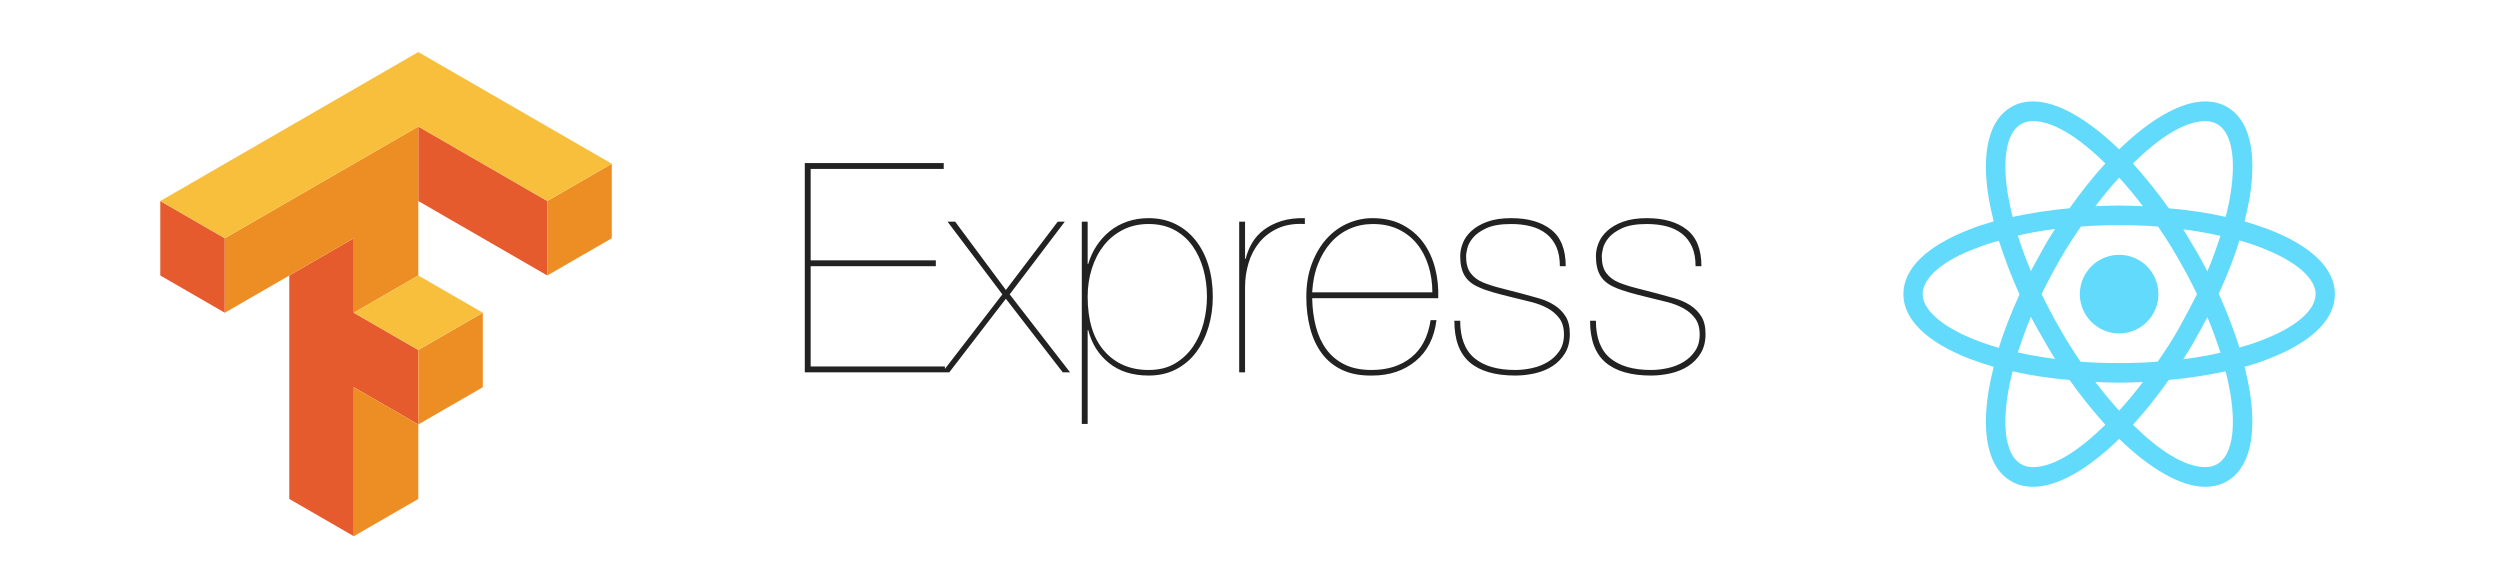 <svg width="272" height="64" viewBox="0 0 272 64" fill="none" xmlns="http://www.w3.org/2000/svg">
<g clip-path="url(#clip0)">
<path d="M45.509 13.766V21.87L59.546 29.973V21.87L45.509 13.766ZM17.438 21.87V29.973L24.456 34.025V25.921L17.438 21.87ZM38.491 25.921L31.472 29.973V54.284L38.491 58.338V42.13L45.509 46.182V38.079L38.491 34.027V25.921Z" fill="#E55B2D"/>
<path d="M45.509 13.766L24.456 25.921V34.025L38.493 25.921V34.025L45.511 29.973V13.766H45.509ZM66.562 17.818L59.544 21.87V29.973L66.562 25.921V17.818ZM52.528 34.027L45.509 38.079V46.182L52.528 42.13V34.027ZM45.509 46.182L38.491 42.13V58.338L45.509 54.286V46.182Z" fill="#ED8E24"/>
<path d="M45.509 5.663L17.438 21.87L24.456 25.921L45.509 13.766L59.546 21.87L66.564 17.818L45.509 5.663ZM45.509 29.973L38.491 34.025L45.509 38.077L52.528 34.025L45.509 29.973Z" fill="#F8BF3C"/>
</g>
<g clip-path="url(#clip1)">
<path d="M88.2 39.872V28.965H101.818V28.327H88.2V18.377H102.678V17.739H87.562V40.509H102.806V39.872H88.2H88.2ZM115.084 24.117L109.44 31.548L103.922 24.118H103.093L109.057 32.027L102.519 40.509H103.284L109.439 32.505L115.626 40.509H116.423L109.854 32.026L115.849 24.117H115.084L115.084 24.117ZM118.337 46.122V35.917H118.401C118.783 37.406 119.538 38.601 120.665 39.505C121.792 40.408 123.227 40.86 124.97 40.86C126.097 40.86 127.096 40.632 127.968 40.175C128.84 39.718 129.568 39.096 130.152 38.309C130.737 37.523 131.183 36.608 131.492 35.566C131.8 34.525 131.954 33.43 131.954 32.282C131.954 31.049 131.795 29.911 131.476 28.87C131.157 27.828 130.694 26.924 130.089 26.159C129.483 25.393 128.749 24.798 127.888 24.373C127.027 23.948 126.054 23.735 124.97 23.735C124.141 23.735 123.37 23.857 122.658 24.102C121.946 24.346 121.313 24.692 120.761 25.138C120.205 25.588 119.721 26.121 119.325 26.717C118.922 27.323 118.613 27.987 118.401 28.71H118.337V24.117H117.699V46.122H118.337ZM124.97 40.254C122.972 40.254 121.366 39.569 120.155 38.197C118.943 36.826 118.337 34.854 118.337 32.282C118.337 31.218 118.486 30.209 118.783 29.252C119.081 28.295 119.512 27.456 120.075 26.733C120.638 26.01 121.335 25.436 122.164 25.011C122.993 24.585 123.928 24.373 124.97 24.373C126.033 24.373 126.963 24.585 127.761 25.011C128.558 25.436 129.217 26.015 129.738 26.749C130.259 27.482 130.652 28.322 130.918 29.268C131.183 30.214 131.316 31.218 131.316 32.282C131.316 33.238 131.194 34.19 130.95 35.136C130.705 36.082 130.328 36.932 129.817 37.687C129.307 38.442 128.654 39.058 127.856 39.537C127.059 40.015 126.097 40.254 124.97 40.254ZM135.462 40.509V31.229C135.462 30.336 135.59 29.465 135.845 28.614C136.1 27.764 136.493 27.014 137.025 26.366C137.556 25.718 138.231 25.207 139.05 24.835C139.868 24.463 140.841 24.309 141.968 24.373V23.735C140.99 23.714 140.134 23.82 139.401 24.054C138.667 24.288 138.035 24.607 137.503 25.011C136.972 25.415 136.546 25.887 136.228 26.43C135.909 26.971 135.672 27.557 135.526 28.168H135.462V24.117H134.824V40.51H135.462V40.509ZM142.765 32.441H156.478C156.521 31.314 156.409 30.23 156.143 29.188C155.878 28.146 155.452 27.222 154.868 26.414C154.283 25.606 153.528 24.957 152.603 24.468C151.678 23.979 150.578 23.735 149.303 23.735C148.388 23.735 147.496 23.926 146.624 24.309C145.752 24.692 144.987 25.25 144.328 25.983C143.669 26.717 143.137 27.615 142.733 28.678C142.329 29.741 142.127 30.953 142.127 32.314C142.127 33.525 142.266 34.657 142.542 35.71C142.818 36.762 143.243 37.677 143.817 38.453C144.392 39.228 145.13 39.829 146.034 40.254C146.937 40.679 148.027 40.882 149.303 40.86C151.174 40.86 152.747 40.334 154.022 39.282C155.298 38.229 156.053 36.746 156.287 34.833H155.649C155.373 36.64 154.666 37.995 153.528 38.899C152.391 39.803 150.961 40.254 149.239 40.254C148.07 40.254 147.081 40.052 146.273 39.648C145.465 39.245 144.806 38.692 144.296 37.99C143.786 37.288 143.408 36.465 143.164 35.519C142.919 34.572 142.786 33.547 142.765 32.441ZM155.84 31.803H142.765C142.829 30.655 143.041 29.624 143.403 28.71C143.764 27.796 144.237 27.014 144.822 26.366C145.407 25.718 146.087 25.223 146.863 24.883C147.639 24.543 148.474 24.373 149.366 24.373C150.43 24.373 151.365 24.57 152.173 24.963C152.981 25.356 153.656 25.893 154.198 26.573C154.74 27.253 155.149 28.046 155.426 28.949C155.702 29.853 155.84 30.804 155.84 31.803ZM169.713 28.965H170.351C170.351 27.137 169.819 25.808 168.756 24.979C167.693 24.149 166.247 23.735 164.419 23.735C163.398 23.735 162.537 23.863 161.836 24.118C161.134 24.373 160.56 24.702 160.114 25.106C159.667 25.51 159.348 25.957 159.157 26.446C158.966 26.935 158.87 27.402 158.87 27.849C158.87 28.742 159.029 29.454 159.348 29.985C159.667 30.517 160.167 30.932 160.847 31.229C161.315 31.442 161.846 31.633 162.442 31.803C163.037 31.973 163.728 32.154 164.515 32.345C165.216 32.516 165.907 32.686 166.588 32.856C167.268 33.026 167.868 33.254 168.389 33.541C168.91 33.828 169.335 34.195 169.665 34.642C169.994 35.088 170.159 35.673 170.159 36.395C170.159 37.097 169.995 37.693 169.665 38.181C169.338 38.668 168.908 39.076 168.405 39.377C167.895 39.686 167.326 39.909 166.699 40.047C166.072 40.185 165.461 40.254 164.865 40.254C162.931 40.254 161.448 39.824 160.417 38.963C159.385 38.102 158.87 36.746 158.87 34.897H158.232C158.232 36.959 158.79 38.468 159.906 39.425C161.023 40.382 162.676 40.86 164.865 40.86C165.567 40.86 166.274 40.78 166.986 40.621C167.698 40.462 168.336 40.201 168.9 39.84C169.458 39.483 169.927 39.003 170.271 38.437C170.622 37.862 170.797 37.161 170.797 36.332C170.797 35.545 170.643 34.907 170.335 34.418C170.026 33.929 169.622 33.525 169.123 33.206C168.623 32.888 168.06 32.638 167.433 32.457C166.802 32.275 166.169 32.1 165.535 31.931C164.754 31.726 163.973 31.524 163.191 31.325C162.521 31.155 161.9 30.953 161.326 30.719C160.773 30.485 160.332 30.15 160.002 29.714C159.672 29.279 159.508 28.657 159.508 27.849C159.508 27.7 159.55 27.434 159.635 27.052C159.72 26.669 159.922 26.281 160.241 25.887C160.56 25.494 161.049 25.143 161.708 24.835C162.367 24.527 163.271 24.373 164.419 24.373C165.206 24.373 165.923 24.458 166.571 24.628C167.22 24.798 167.778 25.069 168.246 25.441C168.713 25.813 169.075 26.286 169.33 26.86C169.585 27.434 169.713 28.136 169.713 28.965ZM184.478 28.965H185.116C185.116 27.137 184.584 25.808 183.521 24.979C182.458 24.149 181.013 23.735 179.184 23.735C178.164 23.735 177.303 23.863 176.601 24.118C175.899 24.373 175.325 24.702 174.879 25.106C174.432 25.51 174.114 25.957 173.922 26.446C173.731 26.935 173.635 27.402 173.635 27.849C173.635 28.742 173.795 29.454 174.114 29.985C174.432 30.517 174.932 30.932 175.613 31.229C176.08 31.442 176.612 31.633 177.207 31.803C177.802 31.973 178.493 32.154 179.28 32.345C179.982 32.516 180.673 32.686 181.353 32.856C182.033 33.026 182.634 33.254 183.155 33.541C183.675 33.828 184.101 34.195 184.43 34.642C184.76 35.088 184.925 35.673 184.925 36.395C184.925 37.097 184.76 37.693 184.43 38.181C184.103 38.668 183.673 39.076 183.171 39.377C182.66 39.686 182.092 39.909 181.464 40.047C180.837 40.185 180.226 40.254 179.631 40.254C177.696 40.254 176.213 39.824 175.182 38.963C174.151 38.102 173.635 36.746 173.635 34.897H172.998C172.998 36.959 173.555 38.468 174.672 39.425C175.788 40.382 177.441 40.86 179.631 40.86C180.332 40.86 181.039 40.78 181.751 40.621C182.464 40.462 183.101 40.201 183.665 39.84C184.223 39.483 184.693 39.003 185.036 38.437C185.387 37.862 185.562 37.161 185.562 36.332C185.562 35.545 185.408 34.907 185.1 34.418C184.792 33.929 184.388 33.525 183.888 33.206C183.389 32.888 182.825 32.638 182.198 32.457C181.567 32.275 180.935 32.1 180.3 31.931C179.52 31.726 178.739 31.524 177.956 31.325C177.287 31.155 176.665 30.953 176.091 30.719C175.538 30.485 175.097 30.15 174.767 29.714C174.438 29.279 174.273 28.657 174.273 27.849C174.273 27.7 174.316 27.434 174.401 27.052C174.486 26.669 174.688 26.281 175.007 25.887C175.325 25.494 175.814 25.143 176.473 24.835C177.133 24.527 178.036 24.373 179.184 24.373C179.971 24.373 180.688 24.458 181.337 24.628C181.985 24.798 182.543 25.069 183.011 25.441C183.479 25.813 183.84 26.286 184.095 26.86C184.351 27.434 184.478 28.136 184.478 28.965H184.478Z" fill="#222222"/>
</g>
<g clip-path="url(#clip2)">
<path d="M230.562 36.275C232.923 36.275 234.837 34.361 234.837 32C234.837 29.639 232.923 27.725 230.562 27.725C228.201 27.725 226.287 29.639 226.287 32C226.287 34.361 228.201 36.275 230.562 36.275Z" fill="#61DAFB"/>
<path d="M246.8 24.95C245.975 24.65 245.112 24.35 244.212 24.087C244.437 23.187 244.625 22.287 244.775 21.425C245.562 16.475 244.7 12.987 242.3 11.637C241.587 11.225 240.8 11.037 239.9 11.037C237.275 11.037 233.937 12.987 230.562 16.25C227.187 12.987 223.85 11.037 221.225 11.037C220.325 11.037 219.537 11.225 218.825 11.637C216.425 13.025 215.562 16.512 216.35 21.425C216.5 22.287 216.687 23.187 216.912 24.087C216.012 24.35 215.15 24.612 214.325 24.95C209.637 26.75 207.087 29.225 207.087 32C207.087 34.775 209.675 37.25 214.325 39.05C215.15 39.35 216.012 39.65 216.912 39.912C216.687 40.812 216.5 41.712 216.35 42.575C215.562 47.525 216.425 51.012 218.825 52.362C219.537 52.775 220.325 52.962 221.225 52.962C223.887 52.962 227.225 51.012 230.562 47.75C233.937 51.012 237.275 52.962 239.9 52.962C240.8 52.962 241.587 52.775 242.3 52.362C244.7 50.975 245.562 47.487 244.775 42.575C244.625 41.712 244.437 40.812 244.212 39.912C245.112 39.65 245.975 39.387 246.8 39.05C251.487 37.25 254.037 34.775 254.037 32C254.037 29.225 251.487 26.75 246.8 24.95ZM241.25 13.512C242.787 14.412 243.312 17.187 242.675 21.125C242.562 21.912 242.375 22.737 242.15 23.6C240.2 23.15 238.137 22.85 235.962 22.662C234.687 20.862 233.375 19.25 232.062 17.787C234.837 15.05 237.65 13.175 239.937 13.175C240.425 13.175 240.875 13.287 241.25 13.512ZM237.05 35.75C236.375 36.95 235.587 38.15 234.762 39.35C233.375 39.462 231.987 39.5 230.562 39.5C229.1 39.5 227.712 39.462 226.362 39.35C225.537 38.15 224.787 36.95 224.112 35.75C223.4 34.512 222.725 33.237 222.125 32C222.725 30.762 223.4 29.487 224.112 28.25C224.787 27.05 225.575 25.85 226.4 24.65C227.787 24.537 229.175 24.5 230.6 24.5C232.062 24.5 233.45 24.537 234.8 24.65C235.625 25.85 236.375 27.05 237.05 28.25C237.762 29.487 238.437 30.762 239.037 32C238.4 33.237 237.762 34.475 237.05 35.75ZM240.162 34.512C240.725 35.825 241.175 37.1 241.587 38.375C240.312 38.675 238.962 38.9 237.537 39.087C237.987 38.375 238.475 37.625 238.887 36.837C239.337 36.05 239.75 35.262 240.162 34.512ZM230.562 44.675C229.662 43.7 228.8 42.65 227.975 41.562C228.837 41.6 229.7 41.637 230.562 41.637C231.425 41.637 232.287 41.6 233.15 41.562C232.325 42.65 231.462 43.7 230.562 44.675ZM223.587 39.05C222.162 38.862 220.812 38.637 219.537 38.337C219.95 37.1 220.4 35.787 220.962 34.475C221.375 35.225 221.787 36.012 222.237 36.762C222.687 37.587 223.137 38.3 223.587 39.05ZM220.962 29.487C220.4 28.175 219.95 26.9 219.537 25.625C220.812 25.325 222.162 25.1 223.587 24.912C223.137 25.625 222.65 26.375 222.237 27.162C221.787 27.95 221.375 28.737 220.962 29.487ZM230.562 19.325C231.462 20.3 232.325 21.35 233.15 22.437C232.287 22.4 231.425 22.362 230.562 22.362C229.7 22.362 228.837 22.4 227.975 22.437C228.8 21.35 229.662 20.3 230.562 19.325ZM238.887 27.2L237.537 24.95C238.962 25.137 240.312 25.362 241.587 25.662C241.175 26.9 240.725 28.212 240.162 29.525C239.75 28.737 239.337 27.95 238.887 27.2ZM218.45 21.125C217.812 17.187 218.337 14.412 219.875 13.512C220.25 13.287 220.7 13.175 221.187 13.175C223.437 13.175 226.25 15.012 229.062 17.787C227.75 19.212 226.437 20.862 225.162 22.662C222.987 22.85 220.925 23.187 218.975 23.6C218.75 22.737 218.6 21.912 218.45 21.125ZM209.187 32C209.187 30.237 211.325 28.362 215.075 26.975C215.825 26.675 216.65 26.412 217.475 26.187C218.075 28.062 218.825 30.05 219.725 32.037C218.825 34.025 218.037 35.975 217.475 37.85C212.3 36.35 209.187 34.1 209.187 32ZM219.875 50.487C218.337 49.587 217.812 46.812 218.45 42.875C218.562 42.087 218.75 41.262 218.975 40.4C220.925 40.85 222.987 41.15 225.162 41.337C226.437 43.137 227.75 44.75 229.062 46.212C226.287 48.95 223.475 50.825 221.187 50.825C220.7 50.825 220.25 50.712 219.875 50.487ZM242.675 42.875C243.312 46.812 242.787 49.587 241.25 50.487C240.875 50.712 240.425 50.825 239.937 50.825C237.687 50.825 234.875 48.987 232.062 46.212C233.375 44.787 234.687 43.137 235.962 41.337C238.137 41.15 240.2 40.812 242.15 40.4C242.375 41.262 242.525 42.087 242.675 42.875ZM246.05 37.025C245.3 37.325 244.475 37.587 243.65 37.812C243.05 35.937 242.3 33.95 241.4 31.962C242.3 29.975 243.087 28.025 243.65 26.15C248.825 27.65 251.937 29.9 251.937 32C251.937 33.762 249.762 35.637 246.05 37.025Z" fill="#61DAFB"/>
</g>
<defs>
<clipPath id="clip0">
<rect width="49.125" height="52.675" fill="white" transform="translate(17.438 5.663)"/>
</clipPath>
<clipPath id="clip1">
<rect width="98" height="28.538" fill="white" transform="translate(87.562 17.731)"/>
</clipPath>
<clipPath id="clip2">
<rect width="48" height="48" fill="white" transform="translate(206.562 8)"/>
</clipPath>
</defs>
</svg>
